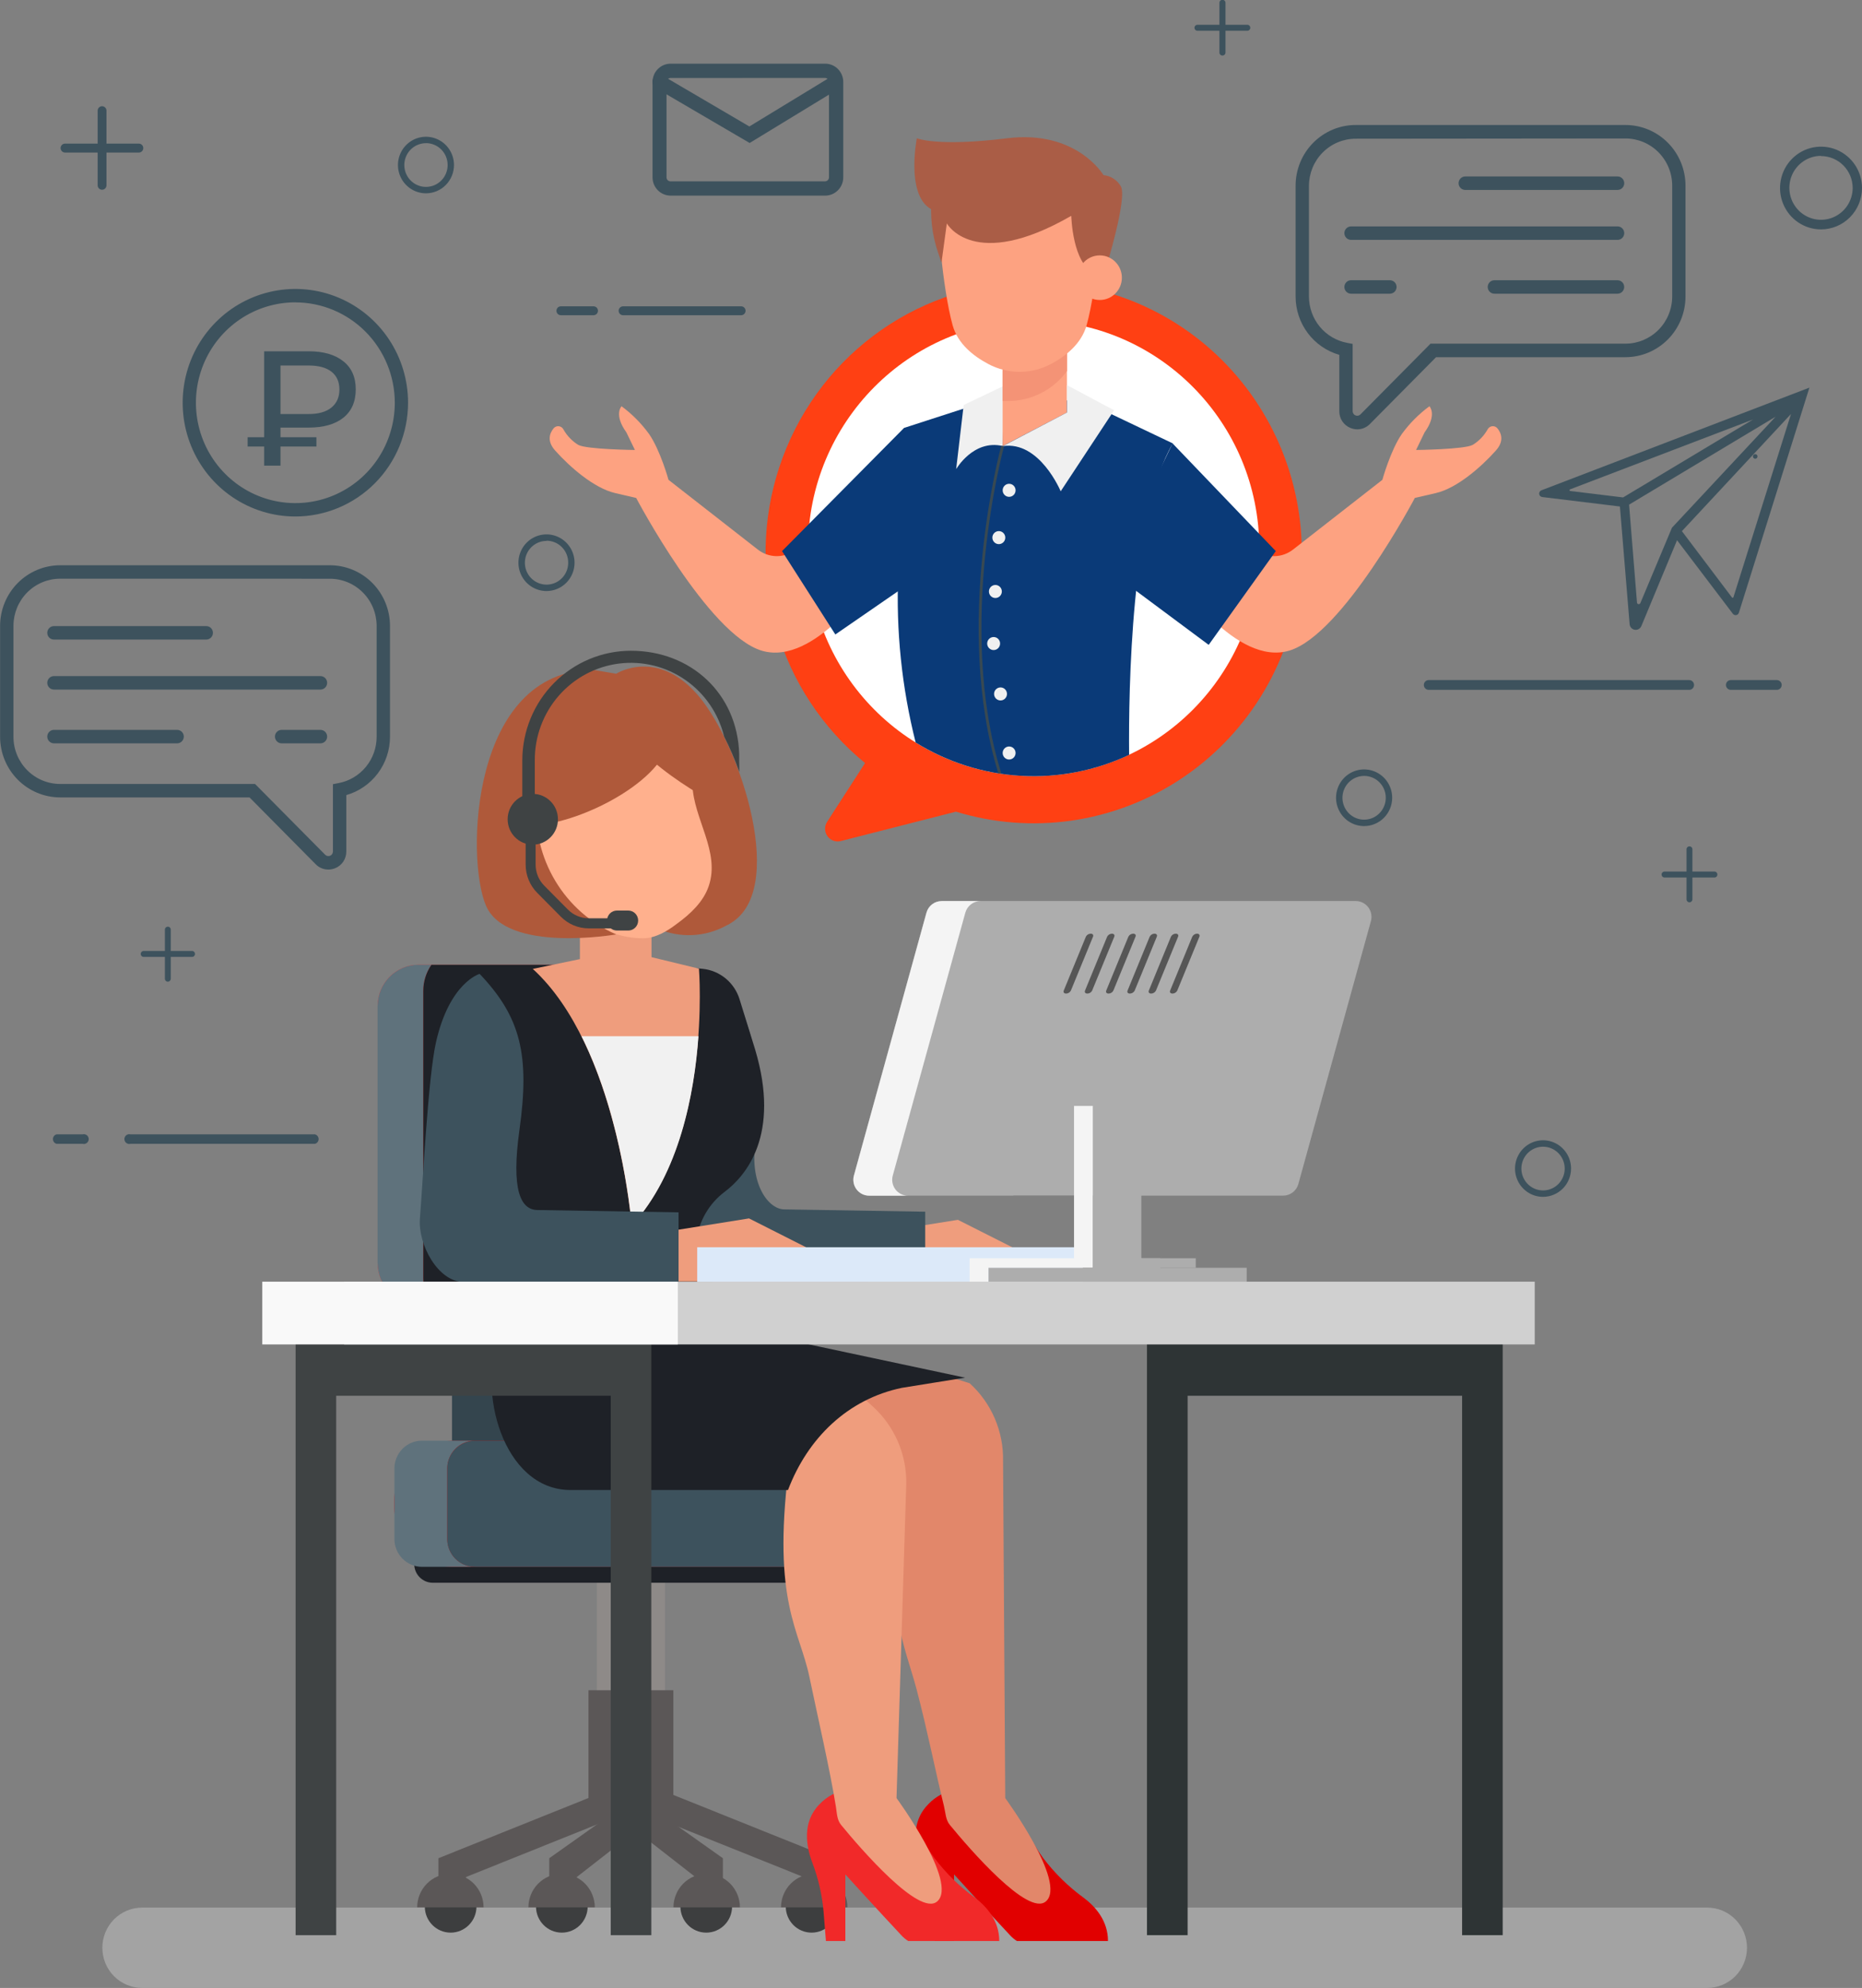 <svg width="268" height="286" viewBox="0 0 268 286" fill="none" xmlns="http://www.w3.org/2000/svg">
<rect x="0" y="0" width="268" height="286" fill="#808080" stroke="none"/>
<g clip-path="url(#clip0)">
<g opacity="0.69">
<path opacity="0.69" d="M245.72 274.442H20.456C18.937 274.442 17.48 275.051 16.406 276.135C15.332 277.218 14.729 278.688 14.729 280.221C14.729 281.754 15.332 283.224 16.406 284.307C17.48 285.391 18.937 286 20.456 286H245.72C247.239 286 248.696 285.391 249.77 284.307C250.844 283.224 251.447 281.754 251.447 280.221C251.447 278.688 250.844 277.218 249.77 276.135C248.696 275.051 247.239 274.442 245.72 274.442Z" fill="#C9C9C9"/>
</g>
<path d="M64.861 278.045C66.915 278.045 68.579 276.366 68.579 274.294C68.579 272.222 66.915 270.542 64.861 270.542C62.808 270.542 61.143 272.222 61.143 274.294C61.143 276.366 62.808 278.045 64.861 278.045Z" fill="#3D3E3F"/>
<path d="M80.865 278.045C82.918 278.045 84.583 276.366 84.583 274.294C84.583 272.222 82.918 270.542 80.865 270.542C78.812 270.542 77.147 272.222 77.147 274.294C77.147 276.366 78.812 278.045 80.865 278.045Z" fill="#3D3E3F"/>
<path d="M101.65 278.045C103.703 278.045 105.368 276.366 105.368 274.294C105.368 272.222 103.703 270.542 101.65 270.542C99.596 270.542 97.932 272.222 97.932 274.294C97.932 276.366 99.596 278.045 101.65 278.045Z" fill="#3D3E3F"/>
<path d="M116.815 278.045C118.868 278.045 120.533 276.366 120.533 274.294C120.533 272.222 118.868 270.542 116.815 270.542C114.761 270.542 113.097 272.222 113.097 274.294C113.097 276.366 114.761 278.045 116.815 278.045Z" fill="#3D3E3F"/>
<path d="M95.709 224.337H85.911V256.269H95.709V224.337Z" fill="#8E8A88"/>
<path d="M96.918 243.173H84.702V262.016H96.918V243.173Z" fill="#5B5757"/>
<path d="M119.617 274.124H115.655V270.048L94.829 261.692L96.289 257.982L119.617 267.34V274.124Z" fill="#5B5757"/>
<path d="M104.047 274.124H100.091V270.048L89.377 261.692L90.838 257.982L104.047 267.34V274.124Z" fill="#5B5757"/>
<path d="M79.055 274.124H83.011V270.048L93.731 261.692L92.264 257.982L79.055 267.34V274.124Z" fill="#5B5757"/>
<path d="M67.056 274.124H63.1V267.34L86.428 257.982L87.889 261.692L67.056 270.048V274.124Z" fill="#5B5757"/>
<path d="M64.819 269.583C63.553 269.585 62.339 270.094 61.444 270.998C60.549 271.903 60.046 273.128 60.046 274.407H69.6C69.6 273.127 69.096 271.9 68.2 270.996C67.303 270.091 66.087 269.583 64.819 269.583Z" fill="#5B5757"/>
<path d="M80.83 269.583C79.564 269.585 78.35 270.094 77.455 270.998C76.56 271.903 76.057 273.128 76.057 274.407H85.611C85.611 273.127 85.107 271.9 84.21 270.996C83.314 270.091 82.098 269.583 80.83 269.583Z" fill="#5B5757"/>
<path d="M101.705 269.583C100.439 269.585 99.225 270.094 98.33 270.998C97.435 271.903 96.932 273.129 96.932 274.407H106.5C106.5 273.772 106.375 273.144 106.134 272.557C105.893 271.971 105.54 271.439 105.095 270.991C104.649 270.543 104.121 270.188 103.539 269.946C102.957 269.705 102.334 269.581 101.705 269.583Z" fill="#5B5757"/>
<path d="M117.185 269.583C115.919 269.585 114.705 270.094 113.81 270.998C112.915 271.903 112.412 273.128 112.412 274.407H121.966C121.966 273.127 121.462 271.9 120.565 270.996C119.669 270.091 118.453 269.583 117.185 269.583Z" fill="#5B5757"/>
<path d="M134.524 279.251H137.319V269.668C137.319 269.668 141.911 274.717 145.454 278.504C145.727 278.791 146.035 279.042 146.37 279.251H159.473C159.473 276.311 157.642 274.28 155.979 273.032C153.765 271.421 151.796 269.492 150.137 267.305C148.466 265.063 147.726 262.891 145.58 261.114L142.337 258.427C140.97 257.577 139.355 257.228 137.762 257.438C136.17 257.649 134.698 258.406 133.594 259.583C129.401 263.815 133.804 270.528 133.804 270.528L134.524 279.251Z" fill="#E10000"/>
<path d="M144.685 258.688L144.371 210.205C144.417 208.099 144.012 206.008 143.182 204.075C142.352 202.142 141.117 200.413 139.563 199.007L136.509 198.041L122.476 198.372L125.9 207.935L128.849 214.324C127.451 231.876 130.247 236.707 131.924 243.032C133.483 248.942 134.762 255.387 135.866 259.844C136.096 260.775 136.096 261.805 136.704 262.538C139.556 266.008 147.963 275.754 150.535 273.553C153.638 270.888 144.685 258.688 144.685 258.688Z" fill="#E2876A"/>
<path d="M118.876 279.251H121.672V269.668C121.672 269.668 126.256 274.717 129.807 278.504C130.08 278.791 130.387 279.042 130.722 279.251H143.826C143.826 276.311 141.995 274.28 140.332 273.032C138.117 271.422 136.148 269.492 134.489 267.305C132.819 265.063 132.078 262.891 129.932 261.114L126.69 258.427C125.323 257.577 123.707 257.228 122.115 257.438C120.523 257.649 119.051 258.406 117.947 259.583C115.417 262.136 116.032 265.627 116.913 267.968C117.766 270.197 118.309 272.535 118.527 274.914L118.876 279.251Z" fill="#F12929"/>
<path d="M73.003 181.687H65.057V207.836H73.003V181.687Z" fill="#34454E"/>
<path d="M115.927 227.708H62.282C61.577 227.706 60.901 227.423 60.402 226.919C59.903 226.416 59.622 225.734 59.62 225.022C59.622 224.31 59.903 223.627 60.402 223.124C60.901 222.62 61.577 222.337 62.282 222.335H115.934C116.64 222.337 117.316 222.62 117.815 223.124C118.314 223.627 118.595 224.31 118.597 225.022C118.595 225.735 118.313 226.418 117.813 226.922C117.312 227.425 116.634 227.708 115.927 227.708Z" fill="#1E2127"/>
<path d="M112.3 207.286H65.155C60.523 207.286 56.769 211.075 56.769 215.748V216.954C56.769 221.628 60.523 225.417 65.155 225.417H112.3C116.932 225.417 120.687 221.628 120.687 216.954V215.748C120.687 211.075 116.932 207.286 112.3 207.286Z" fill="#C11414"/>
<path d="M64.372 221.418V211.263C64.374 210.203 64.792 209.187 65.535 208.438C66.278 207.688 67.284 207.267 68.335 207.265H60.731C59.681 207.267 58.674 207.688 57.931 208.438C57.188 209.187 56.77 210.203 56.769 211.263V221.418C56.77 222.478 57.188 223.494 57.931 224.243C58.674 224.993 59.681 225.415 60.731 225.416H68.335C67.284 225.415 66.278 224.993 65.535 224.243C64.792 223.494 64.374 222.478 64.372 221.418Z" fill="#5F727C"/>
<path d="M116.731 207.286H68.335C66.146 207.286 64.372 209.076 64.372 211.284V221.418C64.372 223.626 66.146 225.417 68.335 225.417H116.731C118.919 225.417 120.693 223.626 120.693 221.418V211.284C120.693 209.076 118.919 207.286 116.731 207.286Z" fill="#3D525D"/>
<path d="M129.038 258.688L130.436 213.555C130.483 211.449 130.077 209.357 129.247 207.424C128.417 205.491 127.182 203.762 125.628 202.356L120.868 198.012L113.488 211.496C111.154 230.536 115.096 234.513 116.5 241.262C117.835 247.665 119.429 254.464 120.309 259.908C120.463 260.853 120.456 261.812 121.057 262.545C123.908 266.015 132.316 275.76 134.887 273.56C137.99 270.888 129.038 258.688 129.038 258.688Z" fill="#EF9D7D"/>
<path d="M60.913 142.577C60.91 141.225 61.32 139.906 62.087 138.797H60.228C58.669 138.797 57.174 139.422 56.072 140.534C54.97 141.646 54.35 143.155 54.35 144.728V181.715C54.35 183.288 54.97 184.797 56.072 185.909C57.174 187.021 58.669 187.646 60.228 187.646H62.087C61.321 186.537 60.911 185.218 60.913 183.866V142.577Z" fill="#F23636"/>
<path d="M89.936 181.722V144.735C89.936 143.162 89.317 141.653 88.215 140.541C87.113 139.429 85.618 138.804 84.059 138.804H62.094C61.327 139.913 60.917 141.232 60.92 142.584V183.88C60.918 185.232 61.328 186.551 62.094 187.66H84.059C84.832 187.66 85.596 187.507 86.31 187.208C87.023 186.91 87.672 186.472 88.218 185.921C88.763 185.369 89.196 184.715 89.491 183.994C89.786 183.274 89.937 182.502 89.936 181.722Z" fill="#F23636"/>
<path d="M60.913 142.577C60.91 141.225 61.32 139.906 62.087 138.797H60.228C58.669 138.797 57.174 139.422 56.072 140.534C54.97 141.646 54.35 143.155 54.35 144.728V181.715C54.35 183.288 54.97 184.797 56.072 185.909C57.174 187.021 58.669 187.646 60.228 187.646H62.087C61.321 186.537 60.911 185.218 60.913 183.866V142.577Z" fill="#5F727C"/>
<path d="M89.936 181.722V144.735C89.936 143.162 89.317 141.653 88.215 140.541C87.113 139.429 85.618 138.804 84.059 138.804H62.094C61.327 139.913 60.917 141.232 60.92 142.584V183.88C60.918 185.232 61.328 186.551 62.094 187.66H84.059C84.832 187.66 85.596 187.507 86.31 187.208C87.023 186.91 87.672 186.472 88.218 185.921C88.763 185.369 89.196 184.715 89.491 183.994C89.786 183.274 89.937 182.502 89.936 181.722Z" fill="#1E2127"/>
<path d="M127.326 177.174L137.872 175.495L148.229 180.721L149.99 184.55H125.012L127.326 177.174Z" fill="#EF9D7D"/>
<path d="M105.92 143.254C105.74 142.827 105.453 142.454 105.087 142.172C104.721 141.891 104.289 141.71 103.834 141.647C103.378 141.584 102.914 141.642 102.487 141.815C102.06 141.988 101.685 142.27 101.398 142.633C99.822 144.823 98.746 147.337 98.246 149.996C97.128 155.009 96.373 162.541 95.94 168.006C95.646 171.716 98.547 184.339 102.23 184.339H133.168V174.325L112.901 173.993C110.385 173.993 107.499 169.713 108.96 163.14C110.169 157.668 109.113 150.355 105.92 143.254Z" fill="#3D525D"/>
<path d="M113.894 192.879C111.632 191.062 109.268 189.378 106.814 187.836C103.928 186.017 99.826 182.745 100.168 179.085C100.168 178.883 100.189 178.685 100.231 178.493C100.406 177.098 100.86 175.754 101.565 174.542C102.271 173.33 103.212 172.275 104.333 171.441C107.338 169.17 112.377 163.31 108.687 150.99L106.444 143.755C106.08 142.582 105.384 141.544 104.441 140.766C103.498 139.989 102.35 139.508 101.139 139.382L100.629 139.333L76.714 139.368L69.027 140.073C69.027 140.073 72.074 154.692 74.31 165.87C75.47 171.645 77.364 174.79 76.511 178.126C75.288 182.928 73.975 187.808 71.955 192.307C68.593 199.79 72.318 214.366 82.13 214.366H113.418C116.263 206.877 122.042 201.271 129.828 199.663L138.913 198.203L113.894 192.879Z" fill="#1E2127"/>
<path d="M95.318 133.868C96.897 134.441 98.584 134.653 100.254 134.487C101.925 134.321 103.538 133.782 104.976 132.909C108.24 130.878 108.219 117.733 105.235 114.172C102.251 110.61 99.546 110.54 99.546 110.54L95.318 133.868Z" fill="#AF593A"/>
<path d="M93.773 129.763V137.704L100.601 139.361C100.601 139.361 102.537 163.683 90.908 176.314C90.908 176.314 88.937 150.588 76.686 139.396L83.465 137.986V127.034L93.773 129.763Z" fill="#EF9D7D"/>
<path d="M99.546 110.547C99.113 106.95 97.792 104.045 93.815 102.733C89.986 101.471 83.752 101.809 80.635 104.708C76.581 108.481 76.064 114.157 76.442 119.355C77.064 127.211 84.478 134.954 92.515 134.989C94.332 134.989 96.01 133.988 97.407 132.916C99.357 131.505 101.244 129.749 102.013 127.465C103.683 122.528 99.832 117.824 99.665 112.937C99.693 112.112 99.644 111.308 99.546 110.547Z" fill="#FFB08D"/>
<path d="M77.231 115.314L77.86 116.287C76.7 114.778 74.653 114.369 73.499 115.547C72.207 116.865 72.346 119.827 73.765 121.428C75.184 123.029 77.532 122.916 78.489 121.216C79.447 119.517 78.825 116.611 77.231 115.314Z" fill="#FFB08D"/>
<path d="M83.703 149.079C89.769 161.18 90.929 176.321 90.929 176.321C97.813 168.846 99.944 157.28 100.531 149.079H83.703Z" fill="#F1F1F1"/>
<path d="M89.231 102.127C89.231 102.127 77.986 100.85 77.231 115.314C76.926 119.308 77.866 123.299 79.92 126.727C81.974 130.155 85.039 132.849 88.686 134.432C88.686 134.432 72.947 137.168 69.963 130.328C66.979 123.487 67.79 96.379 85.429 96.379L88.686 96.929C88.686 96.929 94.654 93.093 100.622 100.216C106.59 107.338 113.649 128.692 104.69 133.071L103.802 131.174C102.671 128.758 102.291 126.054 102.712 123.417L103.879 116.061C103.879 116.061 89.231 108.699 89.231 102.127Z" fill="#AF593A"/>
<path d="M90.922 103.749C89.669 102.589 88.564 101.276 87.63 99.842C85.476 100.964 83.459 102.337 81.62 103.932C76.518 108.523 75.184 113.607 74.869 118.431C79.579 119.996 93.445 114.122 95.996 107.634C94.179 106.515 92.479 105.213 90.922 103.749Z" fill="#AF593A"/>
<path d="M97.26 176.976L107.806 175.291L118.163 180.524L119.925 184.353H94.947L97.26 176.976Z" fill="#EF9D7D"/>
<path d="M69.034 140.109C69.034 140.109 64.694 141.329 62.744 149.981C61.626 154.995 60.871 169.854 60.438 175.319C60.144 179.029 63.044 184.43 66.727 184.43H97.666V174.417L77.399 174.085C74.883 174.085 73.569 171.13 74.764 162.569C76.274 151.787 74.953 146.321 69.034 140.109Z" fill="#3D525D"/>
<path d="M155.846 179.438H100.35V184.466H155.846V179.438Z" fill="#DCE9F9"/>
<path d="M157.992 162.301L154.588 159.015L145.832 172.019H158.677L157.992 162.301Z" fill="#565656"/>
<path d="M172.109 181.024H159.662V182.399H172.109V181.024Z" fill="#ADADAD"/>
<path d="M195.129 129.629H135.516C135.022 129.63 134.541 129.793 134.147 130.095C133.754 130.397 133.469 130.82 133.336 131.301L122.895 169.113C122.801 169.453 122.786 169.81 122.852 170.156C122.917 170.502 123.061 170.828 123.273 171.108C123.484 171.389 123.756 171.617 124.069 171.773C124.382 171.93 124.726 172.012 125.075 172.012H184.688C185.18 172.013 185.659 171.853 186.052 171.555C186.446 171.257 186.732 170.838 186.869 170.362L197.31 132.549C197.408 132.208 197.425 131.849 197.362 131.5C197.298 131.151 197.155 130.822 196.943 130.539C196.731 130.256 196.457 130.026 196.143 129.868C195.828 129.71 195.481 129.629 195.129 129.629Z" fill="#ADADAD"/>
<path d="M157.314 182.399V159.107H154.588V181.024H139.556V184.437H142.281V182.399H157.314Z" fill="#F4F4F4"/>
<path d="M179.44 182.399H167V181.024H164.275V159.107H157.314V182.399H142.281V184.437H179.44V182.399Z" fill="#ADADAD"/>
<path d="M128.499 169.12L138.941 131.308C139.073 130.827 139.358 130.404 139.752 130.102C140.146 129.8 140.627 129.637 141.121 129.636H135.53C135.036 129.637 134.555 129.8 134.161 130.102C133.767 130.404 133.482 130.827 133.35 131.308L122.909 169.12C122.815 169.46 122.8 169.816 122.866 170.163C122.931 170.509 123.075 170.835 123.286 171.115C123.497 171.396 123.77 171.624 124.083 171.78C124.395 171.937 124.74 172.019 125.089 172.019H130.68C130.331 172.019 129.986 171.937 129.674 171.78C129.361 171.624 129.088 171.396 128.877 171.115C128.666 170.835 128.522 170.509 128.457 170.163C128.391 169.816 128.406 169.46 128.499 169.12Z" fill="#F4F4F4"/>
<path d="M156.992 134.326C156.848 134.326 156.706 134.366 156.583 134.442C156.459 134.518 156.359 134.626 156.294 134.756L153.107 142.513C153.009 142.753 153.156 142.944 153.435 142.944C153.58 142.944 153.721 142.904 153.845 142.828C153.968 142.752 154.068 142.643 154.134 142.513L157.321 134.756C157.419 134.516 157.272 134.326 156.992 134.326Z" fill="#565656"/>
<path d="M160.053 134.326C159.909 134.326 159.767 134.366 159.644 134.442C159.52 134.518 159.42 134.626 159.355 134.756L156.168 142.513C156.07 142.753 156.217 142.944 156.496 142.944C156.641 142.944 156.782 142.904 156.906 142.828C157.029 142.752 157.129 142.643 157.195 142.513L160.382 134.756C160.48 134.516 160.312 134.326 160.053 134.326Z" fill="#565656"/>
<path d="M163.107 134.326C162.963 134.326 162.821 134.366 162.698 134.442C162.574 134.518 162.474 134.626 162.409 134.756L159.222 142.513C159.124 142.753 159.271 142.944 159.55 142.944C159.695 142.944 159.836 142.904 159.96 142.828C160.083 142.752 160.183 142.643 160.249 142.513L163.436 134.756C163.541 134.516 163.394 134.326 163.107 134.326Z" fill="#565656"/>
<path d="M166.176 134.326C166.031 134.326 165.889 134.366 165.766 134.442C165.643 134.518 165.542 134.626 165.477 134.756L162.29 142.513C162.192 142.753 162.339 142.944 162.618 142.944C162.763 142.944 162.905 142.904 163.028 142.828C163.151 142.752 163.251 142.643 163.317 142.513L166.504 134.756C166.602 134.516 166.455 134.326 166.176 134.326Z" fill="#565656"/>
<path d="M169.237 134.326C169.092 134.326 168.95 134.366 168.827 134.442C168.704 134.518 168.603 134.626 168.538 134.756L165.351 142.513C165.253 142.753 165.4 142.944 165.679 142.944C165.824 142.944 165.966 142.904 166.089 142.828C166.212 142.752 166.312 142.643 166.378 142.513L169.565 134.756C169.663 134.516 169.516 134.326 169.237 134.326Z" fill="#565656"/>
<path d="M172.305 134.326C172.16 134.326 172.018 134.366 171.895 134.442C171.772 134.518 171.672 134.626 171.606 134.756L168.419 142.513C168.321 142.753 168.468 142.944 168.747 142.944C168.892 142.944 169.034 142.904 169.157 142.828C169.28 142.752 169.381 142.643 169.446 142.513L172.633 134.756C172.724 134.516 172.577 134.326 172.305 134.326Z" fill="#565656"/>
<path d="M89.86 188.584V185.904H43.008V188.584H42.547V278.412H48.389V200.805H87.903V278.412H93.745V188.584H89.86Z" fill="#3F4344"/>
<path d="M212.398 188.584V185.904H165.547V188.584H165.085V278.412H170.935V200.805H210.442V278.412H216.284V188.584H212.398Z" fill="#2E3435"/>
<path d="M220.897 184.395H49.528V193.422H220.897V184.395Z" fill="#D0D0D0"/>
<path d="M97.561 184.395H37.752V193.422H97.561V184.395Z" fill="#F9F9F9"/>
<path d="M76.686 121.52C78.685 121.52 80.306 119.884 80.306 117.867C80.306 115.849 78.685 114.214 76.686 114.214C74.687 114.214 73.066 115.849 73.066 117.867C73.066 119.884 74.687 121.52 76.686 121.52Z" fill="#3F4344"/>
<path d="M89.196 133.564H84.758C84.006 133.567 83.261 133.418 82.567 133.128C81.872 132.837 81.241 132.41 80.712 131.872L77.336 128.466C76.803 127.931 76.38 127.295 76.092 126.594C75.804 125.893 75.657 125.142 75.659 124.383V119.905H77.091V124.383C77.091 124.95 77.201 125.513 77.417 126.037C77.633 126.561 77.95 127.036 78.349 127.436L81.725 130.842C82.121 131.245 82.593 131.565 83.112 131.783C83.631 132.001 84.188 132.112 84.751 132.112H89.189L89.196 133.564Z" fill="#3F4344"/>
<path d="M90.426 130.998H88.797C88.419 130.998 88.056 131.149 87.789 131.419C87.522 131.689 87.372 132.055 87.372 132.436C87.372 132.818 87.522 133.184 87.789 133.453C88.056 133.723 88.419 133.875 88.797 133.875H90.426C90.804 133.875 91.166 133.723 91.434 133.453C91.701 133.184 91.851 132.818 91.851 132.436C91.851 132.055 91.701 131.689 91.434 131.419C91.166 131.149 90.804 130.998 90.426 130.998Z" fill="#3F4344"/>
<path d="M106.395 109.39V108.481C106.122 99.75 99.406 93.622 90.803 93.622C86.66 93.626 82.687 95.288 79.757 98.245C76.828 101.201 75.18 105.209 75.177 109.39V117.006H76.973V109.39C76.955 105.975 78.178 102.672 80.412 100.106C82.646 97.54 85.734 95.89 89.093 95.467C92.451 95.045 95.847 95.88 98.636 97.814C101.425 99.749 103.415 102.648 104.228 105.963C105.061 107.613 105.792 109.313 106.416 111.055L106.395 109.39Z" fill="#3F4344"/>
<path d="M147.425 40.605C139.567 40.881 131.981 43.573 125.682 48.32C119.382 53.067 114.671 59.643 112.178 67.167C109.685 74.692 109.531 82.805 111.735 90.42C113.938 98.036 118.396 104.79 124.509 109.778L119.044 118.241C118.847 118.548 118.746 118.908 118.754 119.275C118.763 119.641 118.88 119.996 119.091 120.294C119.302 120.592 119.597 120.819 119.938 120.946C120.278 121.073 120.649 121.093 121.001 121.005L137.592 116.774C142.954 118.414 148.605 118.857 154.154 118.071C159.702 117.285 165.014 115.289 169.721 112.221C174.427 109.154 178.415 105.09 181.408 100.31C184.4 95.53 186.325 90.15 187.049 84.544C187.773 78.938 187.278 73.24 185.599 67.846C183.92 62.453 181.097 57.493 177.326 53.311C173.555 49.13 168.927 45.827 163.763 43.633C158.6 41.439 153.024 40.406 147.425 40.605Z" fill="#FF4013"/>
<path d="M148.774 111.654C166.71 111.654 181.25 96.982 181.25 78.883C181.25 60.785 166.71 46.113 148.774 46.113C130.838 46.113 116.298 60.785 116.298 78.883C116.298 96.982 130.838 111.654 148.774 111.654Z" fill="white"/>
<path d="M115.655 78.284L114.39 79.187C113.608 79.742 112.67 80.03 111.715 80.009C110.759 79.987 109.835 79.657 109.078 79.067L96.219 69.032C96.219 69.032 95.052 64.801 93.424 62.445C92.314 60.915 90.977 59.567 89.461 58.447C89.461 58.447 88.294 59.624 90.16 62.212L91.383 64.737C91.383 64.737 84.394 64.66 83.213 63.997C82.318 63.439 81.58 62.66 81.068 61.733C80.998 61.614 80.9 61.513 80.782 61.44C80.665 61.367 80.532 61.324 80.395 61.315C80.257 61.305 80.12 61.329 79.993 61.385C79.867 61.44 79.756 61.526 79.67 61.634C79.104 62.34 78.692 63.461 79.901 64.815C81.998 67.17 85.492 70.231 88.532 70.936L91.565 71.641C91.565 71.641 101.908 91.246 109.603 93.601C117.297 95.956 125.676 83.249 125.676 83.249L115.655 78.284Z" fill="#FDA281"/>
<path d="M179.531 78.284L180.796 79.187C181.577 79.743 182.515 80.032 183.471 80.01C184.427 79.989 185.351 79.658 186.107 79.067L198.966 69.032C198.966 69.032 200.133 64.801 201.762 62.445C202.876 60.914 204.217 59.566 205.738 58.447C205.738 58.447 206.905 59.624 205.039 62.212L203.816 64.737C203.816 64.737 210.805 64.66 211.986 63.997C212.884 63.44 213.625 62.661 214.138 61.733C214.209 61.614 214.307 61.513 214.424 61.44C214.541 61.367 214.674 61.324 214.812 61.315C214.949 61.305 215.087 61.329 215.213 61.385C215.339 61.44 215.45 61.526 215.536 61.634C216.102 62.34 216.515 63.461 215.306 64.815C213.209 67.17 209.715 70.231 206.675 70.936L203.642 71.634C203.642 71.634 193.298 91.239 185.604 93.594C177.909 95.949 169.53 83.242 169.53 83.242L179.531 78.284Z" fill="#FDA281"/>
<path d="M130.142 61.543L112.559 79.285L120.232 91.281L135.097 81.034L130.142 61.543Z" fill="#0A3A78"/>
<path d="M162.513 108.572C162.43 99.116 162.8 74.018 168.803 63.792L155.651 57.53L141.037 58.031L130.142 61.557L129.283 82.55C128.948 90.721 129.793 98.898 131.791 106.823C136.372 109.662 141.579 111.308 146.946 111.616C152.313 111.924 157.672 110.883 162.541 108.586L162.513 108.572Z" fill="#0A3A78"/>
<path d="M144.685 55.414L138.703 58.27L137.62 67.495C137.62 67.495 140.101 63.186 144.308 64.166L144.685 55.414Z" fill="#F0F0F0"/>
<path d="M144.308 49.794V64.18L153.568 59.349V49.794H144.308Z" fill="#FDA281"/>
<path d="M153.575 53.376V49.773H144.308V57.685C144.567 57.685 144.818 57.685 145.077 57.685C146.73 57.694 148.361 57.308 149.838 56.559C151.315 55.81 152.595 54.72 153.575 53.376Z" fill="#F49376"/>
<path d="M146.761 27.559L134.88 30.415C134.88 30.415 135.579 41.282 137.117 46.811C137.858 49.462 140.108 51.24 142.246 52.368C143.635 53.109 145.183 53.496 146.754 53.496C148.325 53.496 149.873 53.109 151.262 52.368C153.4 51.24 155.644 49.462 156.391 46.811C157.943 41.282 158.628 30.415 158.628 30.415L146.761 27.559Z" fill="#FDA281"/>
<path d="M135.509 37.785L136.278 32.143C136.278 32.143 140.136 39.153 154.19 31.05C154.19 31.05 154.344 38.059 157.586 39.308L158.635 30.373L148.48 24.513L134.126 28.25C133.82 31.017 134.138 33.819 135.055 36.445L135.509 37.785Z" fill="#AA5D46"/>
<path d="M157.586 39.357L159.131 38.736C159.131 38.736 162.374 28.3 161.29 26.748C161.026 26.314 160.666 25.948 160.238 25.677C159.81 25.407 159.326 25.24 158.823 25.19C158.823 25.19 154.966 18.645 144.93 19.894C134.894 21.142 131.959 19.894 131.959 19.894C131.959 19.894 130.107 29.28 134.894 30.429C139.682 31.579 148.941 27.206 148.941 27.206L156.629 32.848L157.586 39.357Z" fill="#AA5D46"/>
<path d="M158.292 43.158C160.049 43.158 161.472 41.721 161.472 39.949C161.472 38.177 160.049 36.741 158.292 36.741C156.536 36.741 155.113 38.177 155.113 39.949C155.113 41.721 156.536 43.158 158.292 43.158Z" fill="#FDA281"/>
<path d="M153.575 59.342V55.414L160.354 59.025L152.666 70.682C152.666 70.682 149.633 63.39 144.343 64.18L153.575 59.342Z" fill="#F0F0F0"/>
<path d="M168.768 63.792L183.626 79.285L173.968 92.776L159.858 82.282L168.768 63.792Z" fill="#0A3A78"/>
<path d="M144.504 64.237L144.112 64.124C144.042 64.385 137.124 89.941 143.686 111.238L144.133 111.301C137.487 90.089 144.434 64.497 144.504 64.237Z" fill="#384952"/>
<path d="M145.244 71.479C145.758 71.479 146.174 71.059 146.174 70.541C146.174 70.023 145.758 69.603 145.244 69.603C144.731 69.603 144.315 70.023 144.315 70.541C144.315 71.059 144.731 71.479 145.244 71.479Z" fill="#F0F0F0"/>
<path d="M143.763 78.284C144.276 78.284 144.692 77.864 144.692 77.346C144.692 76.828 144.276 76.408 143.763 76.408C143.25 76.408 142.833 76.828 142.833 77.346C142.833 77.864 143.25 78.284 143.763 78.284Z" fill="#F0F0F0"/>
<path d="M143.267 86.034C143.78 86.034 144.196 85.614 144.196 85.096C144.196 84.578 143.78 84.158 143.267 84.158C142.754 84.158 142.337 84.578 142.337 85.096C142.337 85.614 142.754 86.034 143.267 86.034Z" fill="#F0F0F0"/>
<path d="M143.015 93.523C143.529 93.523 143.945 93.103 143.945 92.585C143.945 92.067 143.529 91.647 143.015 91.647C142.502 91.647 142.086 92.067 142.086 92.585C142.086 93.103 142.502 93.523 143.015 93.523Z" fill="#F0F0F0"/>
<path d="M144.008 100.773C144.521 100.773 144.937 100.353 144.937 99.835C144.937 99.317 144.521 98.897 144.008 98.897C143.494 98.897 143.078 99.317 143.078 99.835C143.078 100.353 143.494 100.773 144.008 100.773Z" fill="#F0F0F0"/>
<path d="M145.244 109.27C145.758 109.27 146.174 108.85 146.174 108.332C146.174 107.814 145.758 107.395 145.244 107.395C144.731 107.395 144.315 107.814 144.315 108.332C144.315 108.85 144.731 109.27 145.244 109.27Z" fill="#F0F0F0"/>
<path d="M47.236 125.102C46.9 125.1 46.568 125.032 46.258 124.9C45.949 124.768 45.668 124.575 45.433 124.333L35.914 114.722H8.659C6.367 114.72 4.169 113.8 2.548 112.164C0.927 110.529 0.016 108.311 0.014 105.998V90.047C0.016 87.734 0.927 85.516 2.548 83.88C4.169 82.245 6.367 81.325 8.659 81.323H47.488C49.78 81.325 51.978 82.245 53.599 83.88C55.219 85.516 56.131 87.734 56.133 90.047V106.005C56.131 107.903 55.516 109.748 54.381 111.262C53.245 112.775 51.652 113.873 49.843 114.39V122.5C49.849 123.016 49.699 123.522 49.415 123.951C49.131 124.38 48.724 124.713 48.249 124.905C47.928 125.038 47.584 125.105 47.236 125.102ZM8.659 83.256C6.876 83.257 5.167 83.973 3.907 85.245C2.647 86.516 1.938 88.241 1.936 90.04V105.998C1.936 107.798 2.644 109.524 3.905 110.798C5.165 112.071 6.875 112.787 8.659 112.789H36.711L46.803 122.972C46.895 123.064 47.011 123.126 47.138 123.151C47.264 123.176 47.395 123.163 47.515 123.113C47.634 123.064 47.736 122.98 47.808 122.872C47.88 122.764 47.92 122.637 47.921 122.507V112.817L48.704 112.669C50.249 112.383 51.645 111.559 52.651 110.342C53.657 109.125 54.209 107.59 54.211 106.005V90.047C54.209 88.248 53.5 86.524 52.24 85.252C50.979 83.98 49.27 83.264 47.488 83.263L8.659 83.256Z" fill="#3D525D"/>
<path d="M29.688 92.014H7.764C7.509 92.014 7.265 91.912 7.085 91.73C6.904 91.548 6.803 91.302 6.803 91.045C6.803 90.787 6.904 90.541 7.085 90.359C7.265 90.177 7.509 90.075 7.764 90.075H29.688C29.942 90.075 30.187 90.177 30.367 90.359C30.547 90.541 30.648 90.787 30.648 91.045C30.648 91.302 30.547 91.548 30.367 91.73C30.187 91.912 29.942 92.014 29.688 92.014Z" fill="#3D525D"/>
<path d="M46.125 99.207H7.764C7.509 99.207 7.265 99.105 7.085 98.923C6.904 98.741 6.803 98.495 6.803 98.238C6.803 97.98 6.904 97.734 7.085 97.552C7.265 97.37 7.509 97.268 7.764 97.268H46.125C46.38 97.268 46.624 97.37 46.804 97.552C46.984 97.734 47.086 97.98 47.086 98.238C47.086 98.495 46.984 98.741 46.804 98.923C46.624 99.105 46.38 99.207 46.125 99.207Z" fill="#3D525D"/>
<path d="M46.125 106.943H40.534C40.279 106.943 40.035 106.841 39.854 106.659C39.674 106.477 39.573 106.231 39.573 105.974C39.573 105.717 39.674 105.47 39.854 105.288C40.035 105.106 40.279 105.004 40.534 105.004H46.125C46.38 105.004 46.624 105.106 46.804 105.288C46.984 105.47 47.086 105.717 47.086 105.974C47.086 106.231 46.984 106.477 46.804 106.659C46.624 106.841 46.38 106.943 46.125 106.943Z" fill="#3D525D"/>
<path d="M25.494 106.943H7.764C7.509 106.943 7.265 106.841 7.085 106.659C6.904 106.477 6.803 106.231 6.803 105.974C6.803 105.717 6.904 105.47 7.085 105.288C7.265 105.106 7.509 105.004 7.764 105.004H25.494C25.749 105.004 25.994 105.106 26.174 105.288C26.354 105.47 26.455 105.717 26.455 105.974C26.455 106.231 26.354 106.477 26.174 106.659C25.994 106.841 25.749 106.943 25.494 106.943Z" fill="#3D525D"/>
<path d="M194.361 61.564C193.886 61.372 193.479 61.039 193.195 60.61C192.911 60.181 192.762 59.675 192.767 59.159V51.049C190.958 50.532 189.365 49.434 188.23 47.921C187.094 46.408 186.479 44.562 186.478 42.664V26.706C186.479 24.393 187.391 22.175 189.012 20.54C190.632 18.904 192.83 17.984 195.122 17.983H233.951C236.243 17.984 238.441 18.904 240.062 20.54C241.683 22.175 242.594 24.393 242.596 26.706V42.664C242.594 44.977 241.683 47.195 240.062 48.831C238.441 50.466 236.243 51.386 233.951 51.388H206.696L197.17 61C196.934 61.242 196.652 61.435 196.342 61.567C196.031 61.699 195.697 61.768 195.36 61.768C195.017 61.767 194.677 61.697 194.361 61.564ZM195.122 19.957C193.34 19.959 191.631 20.674 190.371 21.946C189.11 23.218 188.401 24.942 188.399 26.741V42.664C188.401 44.249 188.953 45.784 189.959 47.001C190.965 48.218 192.362 49.042 193.906 49.329L194.689 49.477V59.159C194.69 59.289 194.73 59.416 194.802 59.524C194.874 59.632 194.976 59.716 195.096 59.765C195.215 59.815 195.346 59.828 195.472 59.803C195.599 59.778 195.716 59.716 195.807 59.624L205.899 49.441H233.951C235.734 49.441 237.443 48.728 238.705 47.457C239.967 46.187 240.678 44.463 240.681 42.664V26.706C240.679 24.907 239.971 23.183 238.71 21.911C237.45 20.639 235.741 19.924 233.958 19.922L195.122 19.957Z" fill="#3D525D"/>
<path d="M210.896 27.326H232.819C233.074 27.326 233.319 27.224 233.499 27.042C233.679 26.86 233.78 26.614 233.78 26.357C233.78 26.1 233.679 25.853 233.499 25.671C233.319 25.489 233.074 25.387 232.819 25.387H210.896C210.641 25.387 210.397 25.489 210.216 25.671C210.036 25.853 209.935 26.1 209.935 26.357C209.935 26.614 210.036 26.86 210.216 27.042C210.397 27.224 210.641 27.326 210.896 27.326Z" fill="#3D525D"/>
<path d="M194.458 34.512H232.819C233.074 34.512 233.318 34.41 233.499 34.228C233.679 34.047 233.78 33.8 233.78 33.543C233.78 33.286 233.679 33.039 233.499 32.857C233.318 32.675 233.074 32.573 232.819 32.573H194.458C194.204 32.573 193.959 32.675 193.779 32.857C193.599 33.039 193.498 33.286 193.498 33.543C193.498 33.8 193.599 34.047 193.779 34.228C193.959 34.41 194.204 34.512 194.458 34.512Z" fill="#3D525D"/>
<path d="M194.458 42.255H200.049C200.304 42.255 200.549 42.153 200.729 41.971C200.909 41.79 201.01 41.543 201.01 41.286C201.01 41.029 200.909 40.782 200.729 40.6C200.549 40.418 200.304 40.316 200.049 40.316H194.458C194.204 40.316 193.959 40.418 193.779 40.6C193.599 40.782 193.498 41.029 193.498 41.286C193.498 41.543 193.599 41.79 193.779 41.971C193.959 42.153 194.204 42.255 194.458 42.255Z" fill="#3D525D"/>
<path d="M215.089 42.255H232.812C233.067 42.255 233.312 42.153 233.492 41.971C233.672 41.79 233.773 41.543 233.773 41.286C233.773 41.029 233.672 40.782 233.492 40.6C233.312 40.418 233.067 40.316 232.812 40.316H215.089C214.834 40.316 214.59 40.418 214.41 40.6C214.229 40.782 214.128 41.029 214.128 41.286C214.128 41.543 214.229 41.79 214.41 41.971C214.59 42.153 214.834 42.255 215.089 42.255Z" fill="#3D525D"/>
<path d="M45.342 164.558H18.785C18.682 164.586 18.573 164.59 18.468 164.569C18.362 164.548 18.263 164.503 18.178 164.438C18.092 164.372 18.023 164.287 17.976 164.19C17.928 164.093 17.903 163.986 17.903 163.877C17.903 163.769 17.928 163.662 17.976 163.565C18.023 163.468 18.092 163.383 18.178 163.317C18.263 163.251 18.362 163.206 18.468 163.185C18.573 163.164 18.682 163.168 18.785 163.197H45.342C45.49 163.237 45.621 163.326 45.714 163.449C45.807 163.572 45.858 163.723 45.858 163.877C45.858 164.032 45.807 164.183 45.714 164.306C45.621 164.429 45.49 164.517 45.342 164.558Z" fill="#3D525D"/>
<path d="M11.895 164.558H8.135C7.987 164.517 7.856 164.429 7.763 164.306C7.67 164.183 7.619 164.032 7.619 163.877C7.619 163.723 7.67 163.572 7.763 163.449C7.856 163.326 7.987 163.237 8.135 163.197H11.888C11.991 163.168 12.1 163.164 12.205 163.185C12.311 163.206 12.41 163.251 12.495 163.317C12.581 163.383 12.65 163.468 12.697 163.565C12.745 163.662 12.77 163.769 12.77 163.877C12.77 163.986 12.745 164.093 12.697 164.19C12.65 164.287 12.581 164.372 12.495 164.438C12.41 164.503 12.311 164.548 12.205 164.569C12.1 164.59 11.991 164.586 11.888 164.558H11.895Z" fill="#3D525D"/>
<path d="M243.127 99.249H205.633C205.448 99.249 205.27 99.175 205.139 99.043C205.008 98.911 204.935 98.731 204.935 98.544C204.935 98.357 205.008 98.178 205.139 98.046C205.27 97.913 205.448 97.839 205.633 97.839H243.127C243.313 97.839 243.491 97.913 243.622 98.046C243.753 98.178 243.826 98.357 243.826 98.544C243.826 98.731 243.753 98.911 243.622 99.043C243.491 99.175 243.313 99.249 243.127 99.249Z" fill="#3D525D"/>
<path d="M255.742 99.249H249.117C248.931 99.249 248.754 99.175 248.623 99.043C248.492 98.911 248.418 98.731 248.418 98.544C248.418 98.357 248.492 98.178 248.623 98.046C248.754 97.913 248.931 97.839 249.117 97.839H255.742C255.927 97.839 256.105 97.913 256.236 98.046C256.367 98.178 256.441 98.357 256.441 98.544C256.441 98.731 256.367 98.911 256.236 99.043C256.105 99.175 255.927 99.249 255.742 99.249Z" fill="#3D525D"/>
<path d="M106.674 45.351H89.678C89.509 45.351 89.347 45.284 89.228 45.163C89.109 45.043 89.042 44.88 89.042 44.709C89.042 44.539 89.109 44.376 89.228 44.256C89.347 44.135 89.509 44.068 89.678 44.068H106.674C106.843 44.068 107.005 44.135 107.124 44.256C107.243 44.376 107.31 44.539 107.31 44.709C107.31 44.88 107.243 45.043 107.124 45.163C107.005 45.284 106.843 45.351 106.674 45.351Z" fill="#3D525D"/>
<path d="M85.429 45.351H80.726C80.557 45.351 80.395 45.284 80.276 45.163C80.157 45.043 80.09 44.88 80.09 44.709C80.09 44.539 80.157 44.376 80.276 44.256C80.395 44.135 80.557 44.068 80.726 44.068H85.429C85.598 44.068 85.759 44.135 85.879 44.256C85.998 44.376 86.065 44.539 86.065 44.709C86.065 44.88 85.998 45.043 85.879 45.163C85.759 45.284 85.598 45.351 85.429 45.351Z" fill="#3D525D"/>
<path d="M118.744 28.144H96.513C95.824 28.141 95.164 27.862 94.678 27.369C94.193 26.876 93.92 26.209 93.92 25.514V11.791C93.92 11.093 94.195 10.424 94.683 9.931C95.172 9.438 95.835 9.161 96.527 9.161H118.765C119.456 9.161 120.119 9.438 120.608 9.931C121.097 10.424 121.371 11.093 121.371 11.791V25.514C121.371 25.861 121.303 26.205 121.171 26.526C121.039 26.846 120.845 27.137 120.6 27.381C120.356 27.626 120.066 27.819 119.748 27.95C119.429 28.081 119.088 28.147 118.744 28.144ZM96.506 11.22C96.354 11.222 96.21 11.283 96.103 11.391C95.995 11.499 95.934 11.645 95.933 11.798V25.514C95.933 25.667 95.993 25.814 96.1 25.923C96.208 26.031 96.354 26.092 96.506 26.092H118.744C118.895 26.09 119.04 26.029 119.147 25.921C119.254 25.813 119.315 25.667 119.317 25.514V11.791C119.315 11.638 119.254 11.492 119.147 11.384C119.04 11.276 118.895 11.214 118.744 11.213L96.506 11.22Z" fill="#3D525D"/>
<path d="M107.897 20.571L94.409 12.68C94.177 12.543 94.007 12.319 93.939 12.056C93.87 11.794 93.907 11.514 94.042 11.28C94.178 11.045 94.4 10.874 94.66 10.805C94.92 10.735 95.197 10.773 95.43 10.909L107.855 18.194L119.813 10.916C119.927 10.847 120.054 10.801 120.186 10.781C120.318 10.761 120.452 10.767 120.582 10.8C120.711 10.832 120.833 10.89 120.94 10.97C121.048 11.05 121.138 11.15 121.207 11.266C121.276 11.381 121.322 11.509 121.342 11.642C121.361 11.775 121.355 11.911 121.323 12.041C121.291 12.172 121.234 12.295 121.154 12.403C121.075 12.511 120.975 12.603 120.861 12.672L107.897 20.571Z" fill="#3D525D"/>
<path d="M42.512 74.307C39.303 74.307 36.167 73.347 33.5 71.548C30.832 69.75 28.753 67.194 27.526 64.203C26.298 61.212 25.977 57.921 26.603 54.746C27.229 51.571 28.773 48.654 31.042 46.365C33.31 44.076 36.201 42.517 39.347 41.886C42.494 41.254 45.755 41.578 48.719 42.817C51.683 44.056 54.216 46.154 55.999 48.846C57.781 51.537 58.732 54.702 58.732 57.939C58.727 62.278 57.016 66.438 53.975 69.507C50.934 72.575 46.812 74.301 42.512 74.307ZM42.512 43.497C39.681 43.497 36.914 44.344 34.56 45.931C32.206 47.518 30.372 49.773 29.288 52.412C28.205 55.051 27.922 57.955 28.474 60.757C29.026 63.558 30.389 66.132 32.391 68.151C34.393 70.171 36.943 71.547 39.719 72.104C42.496 72.661 45.374 72.375 47.989 71.282C50.604 70.189 52.84 68.338 54.412 65.963C55.985 63.588 56.824 60.795 56.824 57.939C56.819 54.111 55.309 50.441 52.626 47.735C49.943 45.029 46.305 43.507 42.512 43.504V43.497Z" fill="#3D525D"/>
<path d="M252.632 65.999C252.813 65.999 252.96 65.851 252.96 65.668C252.96 65.485 252.813 65.337 252.632 65.337C252.451 65.337 252.303 65.485 252.303 65.668C252.303 65.851 252.451 65.999 252.632 65.999Z" fill="#3D525D"/>
<path d="M260.431 55.767L221.854 70.541C221.75 70.581 221.662 70.654 221.604 70.751C221.547 70.847 221.523 70.96 221.536 71.071C221.55 71.183 221.601 71.286 221.68 71.365C221.759 71.445 221.862 71.494 221.973 71.507L233.155 72.868L234.553 89.793C234.567 89.992 234.648 90.181 234.782 90.328C234.916 90.475 235.095 90.572 235.291 90.604C235.486 90.636 235.686 90.6 235.859 90.503C236.032 90.406 236.168 90.252 236.244 90.068L241.38 77.72L249.41 88.298C249.465 88.372 249.54 88.43 249.625 88.464C249.711 88.499 249.804 88.508 249.895 88.492C249.985 88.476 250.07 88.435 250.138 88.373C250.207 88.311 250.258 88.232 250.284 88.143L260.431 55.767ZM235.615 86.704L234.476 72.6L255.56 59.956L240.647 75.922L236.104 86.754C236.083 86.807 236.045 86.852 235.997 86.881C235.948 86.911 235.891 86.924 235.834 86.917C235.778 86.911 235.725 86.886 235.684 86.846C235.643 86.806 235.616 86.754 235.608 86.697L235.615 86.704ZM226.005 70.393L252.318 60.351L233.616 71.564L226.061 70.647C226.028 70.654 225.993 70.648 225.964 70.629C225.935 70.611 225.915 70.582 225.908 70.548C225.9 70.514 225.906 70.479 225.925 70.45C225.943 70.421 225.972 70.4 226.005 70.393ZM257.783 59.554L249.494 85.921C249.488 85.943 249.475 85.962 249.459 85.976C249.442 85.991 249.422 86.001 249.4 86.004C249.378 86.008 249.356 86.005 249.336 85.997C249.315 85.989 249.298 85.975 249.285 85.957L242.079 76.415L257.783 59.554Z" fill="#3D525D"/>
<path d="M61.311 27.813C60.514 27.813 59.734 27.574 59.071 27.127C58.408 26.68 57.891 26.045 57.586 25.301C57.281 24.558 57.201 23.739 57.356 22.95C57.512 22.161 57.896 21.436 58.46 20.867C59.024 20.298 59.742 19.91 60.525 19.753C61.307 19.596 62.118 19.677 62.854 19.985C63.591 20.293 64.221 20.814 64.664 21.483C65.107 22.153 65.344 22.939 65.344 23.744C65.342 24.823 64.916 25.857 64.161 26.619C63.405 27.382 62.38 27.811 61.311 27.813ZM61.311 20.599C60.695 20.599 60.092 20.783 59.58 21.129C59.067 21.474 58.667 21.966 58.432 22.54C58.196 23.115 58.134 23.747 58.254 24.358C58.374 24.968 58.671 25.528 59.107 25.968C59.543 26.408 60.099 26.707 60.703 26.829C61.308 26.95 61.934 26.888 62.504 26.65C63.074 26.412 63.56 26.009 63.903 25.491C64.245 24.974 64.428 24.366 64.428 23.744C64.429 23.33 64.349 22.921 64.193 22.538C64.037 22.156 63.807 21.808 63.518 21.515C63.228 21.223 62.884 20.99 62.506 20.832C62.127 20.673 61.721 20.592 61.311 20.592V20.599Z" fill="#3D525D"/>
<path d="M222.092 172.188C221.294 172.188 220.515 171.95 219.851 171.503C219.188 171.055 218.671 170.42 218.366 169.676C218.061 168.933 217.981 168.115 218.137 167.325C218.292 166.536 218.676 165.811 219.24 165.242C219.804 164.673 220.523 164.285 221.305 164.128C222.087 163.971 222.898 164.052 223.635 164.36C224.372 164.668 225.001 165.19 225.445 165.859C225.888 166.528 226.124 167.315 226.124 168.119C226.122 169.198 225.697 170.232 224.941 170.994C224.185 171.757 223.161 172.186 222.092 172.188ZM222.092 164.974C221.475 164.974 220.873 165.159 220.36 165.504C219.848 165.85 219.448 166.341 219.212 166.916C218.976 167.49 218.914 168.123 219.035 168.733C219.155 169.343 219.452 169.903 219.888 170.343C220.324 170.783 220.879 171.083 221.484 171.204C222.088 171.325 222.715 171.263 223.285 171.025C223.854 170.787 224.341 170.384 224.683 169.867C225.026 169.349 225.209 168.741 225.209 168.119C225.209 167.285 224.88 166.485 224.296 165.895C223.711 165.305 222.918 164.974 222.092 164.974Z" fill="#3D525D"/>
<path d="M78.664 85.033C77.865 85.034 77.083 84.796 76.418 84.349C75.753 83.902 75.234 83.266 74.927 82.521C74.62 81.777 74.539 80.957 74.694 80.166C74.85 79.375 75.234 78.648 75.798 78.077C76.363 77.506 77.083 77.117 77.867 76.96C78.65 76.802 79.463 76.882 80.201 77.19C80.94 77.499 81.571 78.021 82.015 78.691C82.459 79.362 82.697 80.15 82.697 80.957C82.697 82.037 82.272 83.072 81.516 83.836C80.76 84.601 79.734 85.031 78.664 85.033ZM78.664 77.819C78.048 77.819 77.445 78.003 76.932 78.349C76.42 78.694 76.02 79.185 75.784 79.76C75.549 80.335 75.487 80.967 75.607 81.577C75.727 82.187 76.024 82.748 76.46 83.188C76.896 83.627 77.451 83.927 78.056 84.048C78.661 84.17 79.287 84.108 79.857 83.87C80.426 83.631 80.913 83.228 81.256 82.711C81.598 82.194 81.781 81.586 81.781 80.964C81.785 80.548 81.707 80.136 81.552 79.751C81.397 79.367 81.168 79.016 80.878 78.722C80.588 78.426 80.243 78.192 79.863 78.032C79.483 77.873 79.076 77.79 78.664 77.79V77.819Z" fill="#3D525D"/>
<path d="M196.338 118.847C195.54 118.847 194.759 118.608 194.094 118.16C193.43 117.712 192.912 117.076 192.607 116.331C192.301 115.586 192.221 114.766 192.377 113.976C192.533 113.185 192.917 112.459 193.482 111.889C194.047 111.319 194.767 110.93 195.55 110.773C196.334 110.616 197.146 110.697 197.884 111.005C198.622 111.314 199.253 111.836 199.697 112.506C200.141 113.177 200.378 113.965 200.378 114.771C200.378 115.852 199.952 116.889 199.195 117.653C198.437 118.417 197.41 118.847 196.338 118.847ZM196.338 111.633C195.722 111.633 195.119 111.817 194.607 112.163C194.094 112.508 193.695 113 193.459 113.574C193.223 114.149 193.161 114.781 193.281 115.392C193.402 116.002 193.699 116.562 194.134 117.002C194.57 117.442 195.126 117.741 195.73 117.863C196.335 117.984 196.962 117.922 197.531 117.684C198.101 117.446 198.588 117.043 198.93 116.525C199.273 116.008 199.455 115.4 199.455 114.778C199.456 114.364 199.376 113.955 199.22 113.572C199.064 113.19 198.835 112.842 198.545 112.549C198.255 112.257 197.912 112.024 197.533 111.866C197.154 111.707 196.748 111.626 196.338 111.626V111.633Z" fill="#3D525D"/>
<path d="M262.102 33.003C260.935 33.003 259.795 32.654 258.825 32C257.855 31.346 257.099 30.417 256.652 29.329C256.206 28.241 256.089 27.045 256.316 25.89C256.544 24.736 257.106 23.675 257.931 22.843C258.756 22.01 259.807 21.444 260.951 21.214C262.095 20.984 263.281 21.102 264.359 21.552C265.437 22.003 266.358 22.766 267.006 23.745C267.654 24.724 268 25.874 268 27.051C267.998 28.629 267.376 30.142 266.27 31.258C265.165 32.374 263.665 33.001 262.102 33.003ZM262.102 22.425C261.2 22.425 260.319 22.695 259.57 23.2C258.821 23.705 258.237 24.424 257.892 25.264C257.547 26.104 257.457 27.028 257.633 27.92C257.808 28.812 258.242 29.631 258.88 30.274C259.517 30.917 260.329 31.355 261.213 31.533C262.096 31.71 263.013 31.619 263.845 31.271C264.678 30.923 265.39 30.334 265.89 29.578C266.391 28.822 266.658 27.933 266.658 27.023C266.649 25.809 266.165 24.648 265.312 23.792C264.458 22.936 263.305 22.455 262.102 22.453V22.425Z" fill="#3D525D"/>
<path d="M243.169 129.594C243.114 129.594 243.06 129.572 243.021 129.532C242.982 129.493 242.96 129.439 242.96 129.383V122.246C242.96 122.189 242.982 122.134 243.022 122.094C243.062 122.054 243.116 122.031 243.173 122.031C243.229 122.031 243.284 122.054 243.324 122.094C243.364 122.134 243.386 122.189 243.386 122.246V129.383C243.386 129.411 243.38 129.439 243.369 129.465C243.358 129.491 243.342 129.515 243.322 129.535C243.302 129.555 243.278 129.57 243.252 129.58C243.226 129.59 243.197 129.595 243.169 129.594Z" fill="#3D525D"/>
<path d="M243.169 129.813C243.056 129.813 242.948 129.768 242.868 129.687C242.788 129.606 242.743 129.497 242.743 129.383V122.246C242.735 122.185 242.74 122.124 242.758 122.065C242.776 122.007 242.806 121.953 242.846 121.907C242.886 121.861 242.935 121.824 242.99 121.799C243.045 121.774 243.105 121.761 243.166 121.761C243.226 121.761 243.286 121.774 243.341 121.799C243.397 121.824 243.446 121.861 243.486 121.907C243.526 121.953 243.556 122.007 243.574 122.065C243.591 122.124 243.596 122.185 243.589 122.246V129.383C243.589 129.496 243.545 129.604 243.466 129.684C243.388 129.765 243.281 129.811 243.169 129.813Z" fill="#3D525D"/>
<path d="M246.706 126.026H239.633C239.577 126.026 239.522 126.003 239.482 125.963C239.442 125.923 239.42 125.868 239.42 125.811C239.42 125.754 239.442 125.699 239.482 125.659C239.522 125.618 239.577 125.596 239.633 125.596H246.706C246.762 125.596 246.816 125.618 246.856 125.659C246.896 125.699 246.919 125.754 246.919 125.811C246.919 125.868 246.896 125.923 246.856 125.963C246.816 126.003 246.762 126.026 246.706 126.026Z" fill="#3D525D"/>
<path d="M246.706 126.245H239.633C239.573 126.252 239.512 126.247 239.454 126.229C239.396 126.211 239.343 126.181 239.297 126.141C239.252 126.101 239.215 126.051 239.19 125.995C239.165 125.939 239.152 125.879 239.152 125.818C239.152 125.757 239.165 125.696 239.19 125.641C239.215 125.585 239.252 125.535 239.297 125.495C239.343 125.454 239.396 125.424 239.454 125.406C239.512 125.389 239.573 125.383 239.633 125.391H246.706C246.766 125.383 246.827 125.389 246.885 125.406C246.943 125.424 246.996 125.454 247.042 125.495C247.087 125.535 247.124 125.585 247.149 125.641C247.173 125.696 247.186 125.757 247.186 125.818C247.186 125.879 247.173 125.939 247.149 125.995C247.124 126.051 247.087 126.101 247.042 126.141C246.996 126.181 246.943 126.211 246.885 126.229C246.827 126.247 246.766 126.252 246.706 126.245Z" fill="#3D525D"/>
<path d="M24.16 141.025C24.104 141.025 24.051 141.003 24.011 140.963C23.972 140.924 23.95 140.87 23.95 140.814V133.691C23.95 133.634 23.972 133.58 24.012 133.539C24.052 133.499 24.107 133.476 24.163 133.476C24.22 133.476 24.274 133.499 24.314 133.539C24.354 133.58 24.376 133.634 24.376 133.691V140.828C24.373 140.883 24.348 140.934 24.308 140.971C24.267 141.008 24.214 141.027 24.16 141.025Z" fill="#B7F6F9"/>
<path d="M24.16 141.237C24.047 141.237 23.938 141.192 23.858 141.111C23.778 141.03 23.733 140.921 23.733 140.807V133.691C23.747 133.588 23.797 133.492 23.875 133.423C23.953 133.354 24.053 133.316 24.156 133.316C24.26 133.316 24.36 133.354 24.438 133.423C24.516 133.492 24.566 133.588 24.579 133.691V140.828C24.574 140.937 24.527 141.04 24.45 141.116C24.372 141.192 24.268 141.235 24.16 141.237Z" fill="#3D525D"/>
<path d="M27.696 137.457H20.623C20.567 137.457 20.513 137.434 20.473 137.394C20.433 137.354 20.41 137.299 20.41 137.242C20.41 137.185 20.433 137.13 20.473 137.09C20.513 137.05 20.567 137.027 20.623 137.027H27.696C27.752 137.027 27.806 137.05 27.846 137.09C27.887 137.13 27.909 137.185 27.909 137.242C27.909 137.299 27.887 137.354 27.846 137.394C27.806 137.434 27.752 137.457 27.696 137.457Z" fill="#B7F6F9"/>
<path d="M27.696 137.669H20.623C20.52 137.655 20.426 137.605 20.358 137.526C20.289 137.448 20.252 137.347 20.252 137.242C20.252 137.138 20.289 137.037 20.358 136.958C20.426 136.879 20.52 136.829 20.623 136.815H27.696C27.799 136.829 27.893 136.879 27.961 136.958C28.03 137.037 28.068 137.138 28.068 137.242C28.068 137.347 28.03 137.448 27.961 137.526C27.893 137.605 27.799 137.655 27.696 137.669Z" fill="#3D525D"/>
<path d="M175.939 7.778C175.883 7.778 175.83 7.756 175.79 7.716C175.751 7.677 175.729 7.623 175.729 7.567V0.409C175.729 0.352 175.751 0.297 175.791 0.257C175.831 0.217 175.886 0.194 175.942 0.194C175.999 0.194 176.053 0.217 176.093 0.257C176.133 0.297 176.155 0.352 176.155 0.409V7.56C176.156 7.589 176.151 7.618 176.141 7.645C176.13 7.672 176.114 7.696 176.094 7.717C176.074 7.737 176.049 7.753 176.023 7.764C175.996 7.774 175.967 7.779 175.939 7.778Z" fill="#3D525D"/>
<path d="M175.939 7.99C175.826 7.99 175.717 7.945 175.637 7.864C175.557 7.783 175.512 7.674 175.512 7.56V0.409C175.512 0.292 175.558 0.18 175.64 0.097C175.722 0.015 175.833 -0.032 175.949 -0.032C176.065 -0.032 176.176 0.015 176.258 0.097C176.34 0.18 176.386 0.292 176.386 0.409V7.56C176.386 7.618 176.374 7.676 176.352 7.729C176.329 7.783 176.296 7.831 176.254 7.872C176.212 7.912 176.162 7.943 176.108 7.963C176.054 7.984 175.996 7.993 175.939 7.99Z" fill="#3D525D"/>
<path d="M179.475 4.21H172.402C172.346 4.21 172.292 4.187 172.252 4.147C172.212 4.107 172.189 4.052 172.189 3.995C172.189 3.938 172.212 3.883 172.252 3.843C172.292 3.803 172.346 3.78 172.402 3.78H179.475C179.531 3.78 179.586 3.803 179.626 3.843C179.666 3.883 179.688 3.938 179.688 3.995C179.688 4.052 179.666 4.107 179.626 4.147C179.586 4.187 179.531 4.21 179.475 4.21Z" fill="#3D525D"/>
<path d="M179.475 4.422H172.402C172.342 4.429 172.281 4.424 172.223 4.406C172.165 4.389 172.112 4.358 172.066 4.318C172.021 4.278 171.984 4.228 171.96 4.172C171.935 4.117 171.922 4.056 171.922 3.995C171.922 3.934 171.935 3.873 171.96 3.818C171.984 3.762 172.021 3.712 172.066 3.672C172.112 3.632 172.165 3.601 172.223 3.584C172.281 3.566 172.342 3.561 172.402 3.568H179.475C179.535 3.561 179.596 3.566 179.654 3.584C179.712 3.601 179.765 3.632 179.811 3.672C179.856 3.712 179.893 3.762 179.918 3.818C179.943 3.873 179.956 3.934 179.956 3.995C179.956 4.056 179.943 4.117 179.918 4.172C179.893 4.228 179.856 4.278 179.811 4.318C179.765 4.358 179.712 4.389 179.654 4.406C179.596 4.424 179.535 4.429 179.475 4.422Z" fill="#3D525D"/>
<path d="M14.69 26.974C14.605 26.974 14.523 26.94 14.463 26.879C14.402 26.818 14.368 26.735 14.368 26.649V15.923C14.38 15.847 14.418 15.776 14.476 15.726C14.535 15.675 14.609 15.647 14.686 15.647C14.764 15.647 14.838 15.675 14.896 15.726C14.955 15.776 14.993 15.847 15.004 15.923V26.649C15.004 26.734 14.972 26.816 14.913 26.876C14.854 26.937 14.774 26.972 14.69 26.974Z" fill="#3D525D"/>
<path d="M14.69 27.298C14.521 27.298 14.36 27.231 14.24 27.11C14.121 26.99 14.054 26.827 14.054 26.657V15.923C14.054 15.753 14.121 15.59 14.24 15.47C14.36 15.349 14.521 15.282 14.69 15.282C14.859 15.282 15.02 15.349 15.14 15.47C15.259 15.59 15.326 15.753 15.326 15.923V26.649C15.327 26.734 15.311 26.819 15.28 26.897C15.248 26.976 15.201 27.047 15.142 27.108C15.083 27.168 15.012 27.216 14.935 27.249C14.857 27.281 14.774 27.298 14.69 27.298Z" fill="#3D525D"/>
<path d="M19.988 21.621H9.358C9.312 21.628 9.265 21.625 9.221 21.612C9.177 21.599 9.136 21.577 9.101 21.546C9.066 21.516 9.037 21.478 9.018 21.436C8.999 21.393 8.989 21.347 8.989 21.3C8.989 21.254 8.999 21.208 9.018 21.165C9.037 21.123 9.066 21.085 9.101 21.055C9.136 21.024 9.177 21.002 9.221 20.989C9.265 20.976 9.312 20.973 9.358 20.98H19.988C20.033 20.973 20.08 20.976 20.124 20.989C20.169 21.002 20.21 21.024 20.245 21.055C20.28 21.085 20.308 21.123 20.327 21.165C20.346 21.208 20.356 21.254 20.356 21.3C20.356 21.347 20.346 21.393 20.327 21.436C20.308 21.478 20.28 21.516 20.245 21.546C20.21 21.577 20.169 21.599 20.124 21.612C20.08 21.625 20.033 21.628 19.988 21.621Z" fill="#3D525D"/>
<path d="M19.987 21.946H9.358C9.189 21.946 9.027 21.878 8.908 21.758C8.789 21.637 8.722 21.474 8.722 21.304C8.722 21.134 8.789 20.971 8.908 20.85C9.027 20.73 9.189 20.662 9.358 20.662H19.987C20.156 20.662 20.318 20.73 20.437 20.85C20.556 20.971 20.623 21.134 20.623 21.304C20.623 21.474 20.556 21.637 20.437 21.758C20.318 21.878 20.156 21.946 19.987 21.946Z" fill="#3D525D"/>
<path d="M40.371 61.517V62.904H45.543V64.243H40.371V66.994H38.018V64.243H35.642V62.904H38.018V50.539H44.425C46.552 50.539 48.214 51.017 49.41 51.973C50.605 52.913 51.203 54.261 51.203 56.016C51.203 57.787 50.605 59.15 49.41 60.106C48.214 61.047 46.552 61.517 44.425 61.517H40.371ZM48.851 56.04C48.851 54.927 48.47 54.073 47.709 53.477C46.948 52.882 45.853 52.584 44.425 52.584H40.371V59.566H44.425C45.838 59.566 46.925 59.26 47.686 58.649C48.462 58.022 48.851 57.152 48.851 56.04Z" fill="#3D525D"/>
</g>
<defs>
<clipPath id="clip0">
<rect width="268" height="286" fill="white"/>
</clipPath>
</defs>
</svg>

